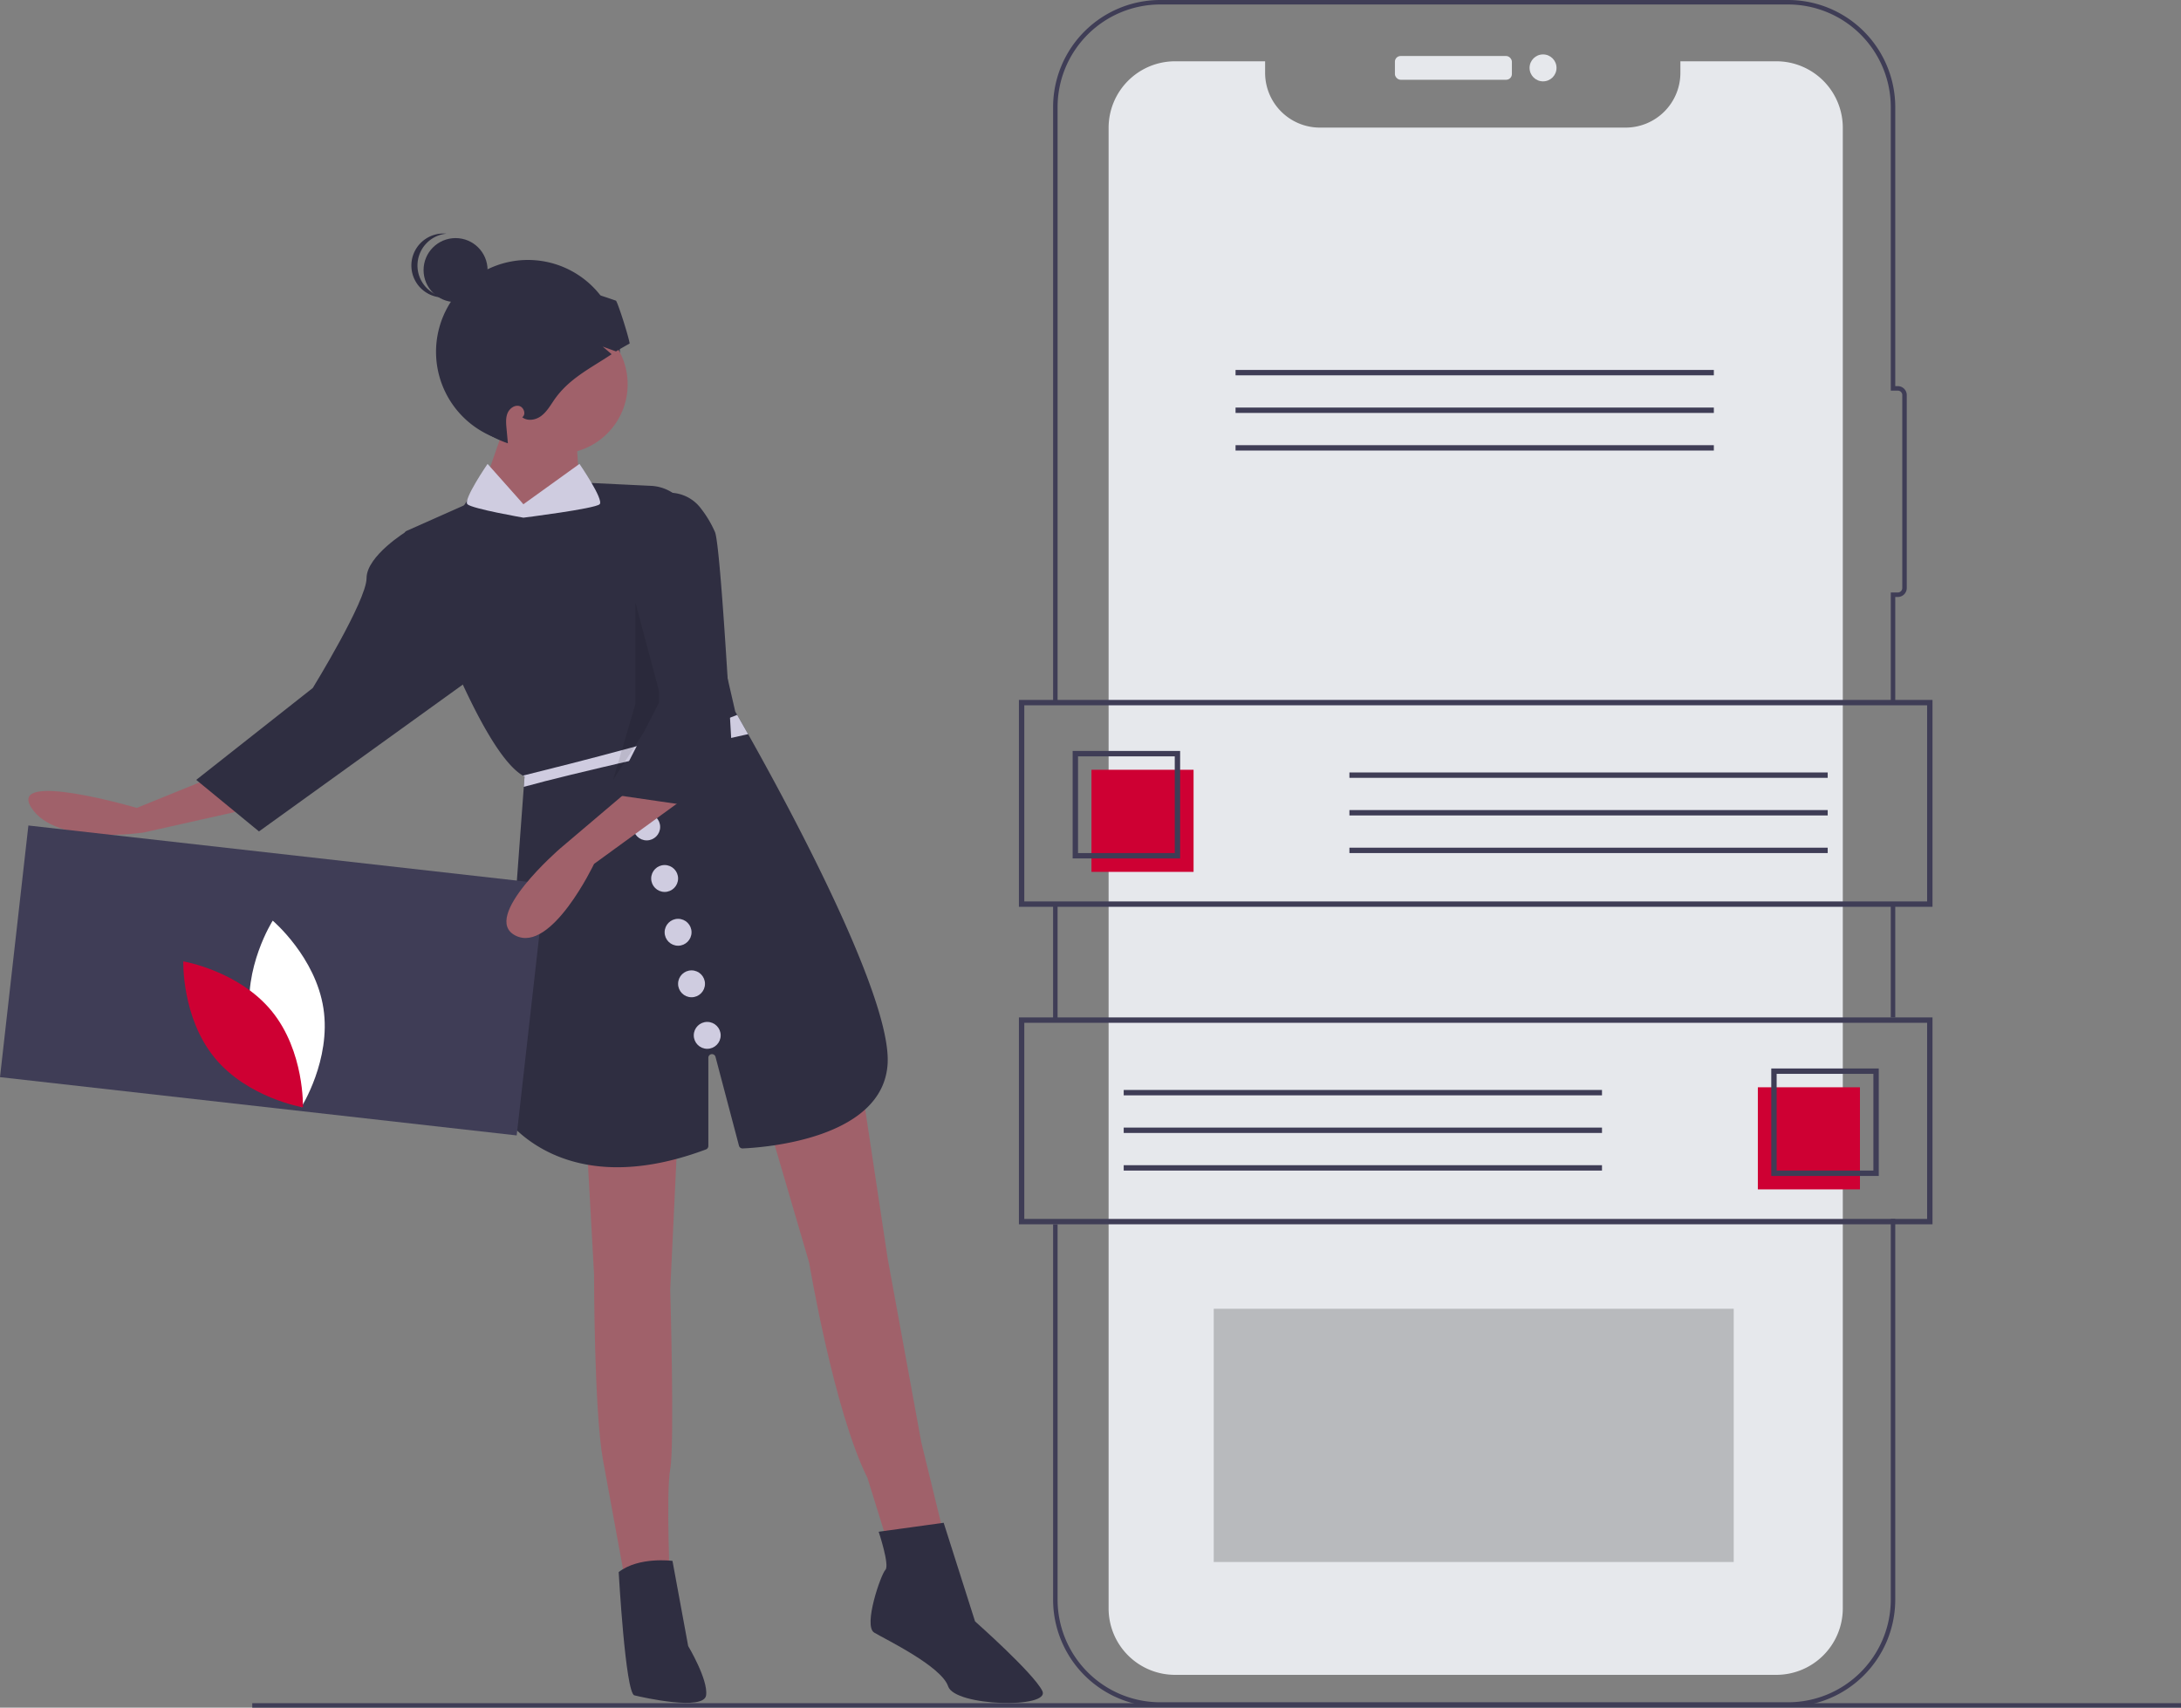 <svg id="e94cff1c-070e-4352-8eee-f869d5733252" data-name="Layer 1" xmlns="http://www.w3.org/2000/svg" width="973.122" height="762" viewBox="0 0 973.122 762"><rect x="0" y="0" width="973.122" height="762" fill="#808080" stroke="none"/><title>share_online</title><path d="M389.988,226a40.978,40.978,0,0,1-46.449,40.633,3.321,3.321,0,0,1-.572-.086,36.971,36.971,0,0,1-4.402-.895c-.96-.237-1.899-.529-2.827-.852a41.001,41.001,0,1,1,49.027-58.835,39.666,39.666,0,0,1,2.999,6.689,40.107,40.107,0,0,1,1.834,7.725,36.998,36.998,0,0,1,.367,4.262C389.977,225.094,389.988,225.536,389.988,226Z" transform="translate(-113.439 -69)" fill="#2f2e41"/><path d="M206.488,416.5l-32,13s-58-17-47,0,50,11,50,11l49-11Z" transform="translate(-113.439 -69)" fill="#a0616a"/><path d="M375.488,583.5l3,54s0,61,4,83,11,60,11,60l19-2s-2-43,0-54,0-80,0-80l3-63Z" transform="translate(-113.439 -69)" fill="#a0616a"/><path d="M457.488,574.5l17,58s11,66,26,96l9,29,25-4-10-41-15-82-11-73Z" transform="translate(-113.439 -69)" fill="#a0616a"/><path d="M413.488,765.5s-15-2-24,5c0,0,3,54,7,55s31,7,32,0-8-22-8-22Z" transform="translate(-113.439 -69)" fill="#2f2e41"/><path d="M505.488,752.5s5,15,3,17-10,25-5,28,30,15,33,24,46,10,42,2-30-31-30-31l-14-44Z" transform="translate(-113.439 -69)" fill="#2f2e41"/><circle cx="249.049" cy="171.5" r="31" fill="#a0616a"/><path d="M339.988,255l-15,43,51,8s-9-41-3-51S339.988,255,339.988,255Z" transform="translate(-113.439 -69)" fill="#a0616a"/><path d="M509.488,543.5c-1.83,33.858-55.577,37.57-64.692,37.957a1.621,1.621,0,0,1-1.638-1.207l-10.478-39.665a1.623,1.623,0,0,0-3.192.414v39.374a1.639,1.639,0,0,1-1.061,1.529c-63.038,23.594-88.712-12.391-91.65-16.938a1.606,1.606,0,0,1-.25-.992L347.148,420.11l.34-4.61c-.24-.12-.48-.25-.73-.4-20.405-11.832-48.857-95.361-52.808-107.205a1.619,1.619,0,0,1,.882-1.993l25.232-11.214a1.623,1.623,0,0,0,.684-.572l9.43-13.905a1.619,1.619,0,0,1,2.594-.12c3.388,4.129,11.449,11.473,13.957,13.73a1.614,1.614,0,0,0,1.701.289l23.471-9.702a1.623,1.623,0,0,1,.698-.121l31.341,1.511a19.226,19.226,0,0,1,17.811,14.894l19.681,85.57a1.566,1.566,0,0,0,.172.441c.136.236.39.673.752,1.296.95,1.64,2.64,4.6,4.88,8.59C463.948,426.25,511.138,513.03,509.488,543.5Z" transform="translate(-113.439 -69)" fill="#2f2e41"/><path d="M302.988,311l-8-5s-18,11-18,21-24,49-24,49l-52,41,28,23,93-67Z" transform="translate(-113.439 -69)" fill="#2f2e41"/><rect x="112.549" y="760" width="860.573" height="2" fill="#3f3d56"/><circle cx="203.269" cy="120.52" r="14.28" fill="#2f2e41"/><path d="M299.708,187.48a14.278,14.278,0,0,1,12.92-14.211c-.448-.042-.901-.069-1.36-.069a14.28,14.28,0,0,0,0,28.56c.459,0,.912-.026,1.36-.069A14.278,14.278,0,0,1,299.708,187.48Z" transform="translate(-113.439 -69)" fill="#2f2e41"/><path d="M382.36,223.65l5.928,2.156c1.837-1.153,5.934-3.432,6.092-3.523-.373-2.79-4.807-16.879-6.061-19.093-8.1-2.847-16.336-5.434-24.831-6.575-9.738-1.322-19.951-.667-28.875,3.468-8.913,4.123-16.347,12.065-18.392,21.668-1.005,4.7-.825,9.908-3.649,13.794a11.153,11.153,0,0,1-1.977,2.079,47.559,47.559,0,0,0,15.251,21.431,47.041,47.041,0,0,0,13.523,7.524l.678.237c0-.045-.011-.102-.011-.147-.034-.328-.056-.655-.09-.983-.169-1.887-.35-3.751-.52-5.637-.192-2.214-.384-4.519.429-6.586.825-2.067,2.982-3.785,5.151-3.321,2.18.463,3.287,3.796,1.446,5.039,2.327,1.841,5.863,1.277,8.269-.441,2.418-1.728,3.999-4.338,5.649-6.801,6.568-9.834,16.118-14.33,25.969-20.877Z" transform="translate(-113.439 -69)" fill="#2f2e41"/><path d="M347.148,420.11l.34-4.61c-.24-.12-.48-.25-.73-.4,20.59-5.08,76.34-19.14,95.6-27.1.95,1.64,2.64,4.6,4.88,8.59C422.988,401.95,367.938,414.28,347.148,420.11Z" transform="translate(-113.439 -69)" fill="#cfcce0"/><rect x="119.041" y="450.003" width="232" height="113" transform="translate(-55.182 -92.154) rotate(6.436)" fill="#3f3d56"/><path d="M225.228,523.929C228.746,546.918,247.859,563.066,247.859,563.066s13.408-21.125,9.889-44.114-22.631-39.137-22.631-39.137S221.709,500.939,225.228,523.929Z" transform="translate(-113.439 -69)" fill="#fff"/><path d="M234.637,520.135c14.741,17.988,13.969,42.997,13.969,42.997s-24.673-4.156-39.415-22.144-13.969-42.997-13.969-42.997S219.895,502.146,234.637,520.135Z" transform="translate(-113.439 -69)" fill="#ce0033"/><polygon points="283.549 269 295.549 314 273.549 348 283.549 314 283.549 269" opacity="0.1"/><path d="M330.988,276s-11,16-9,18,25,6,25,6v-6Z" transform="translate(-113.439 -69)" fill="#cfcce0"/><path d="M371.988,276s11,16,9,18-34,6-34,6v-6Z" transform="translate(-113.439 -69)" fill="#cfcce0"/><circle cx="315.549" cy="462" r="6" fill="#cfcce0"/><circle cx="308.549" cy="439" r="6" fill="#cfcce0"/><circle cx="302.549" cy="416" r="6" fill="#cfcce0"/><circle cx="296.549" cy="392" r="6" fill="#cfcce0"/><circle cx="288.549" cy="369" r="6" fill="#cfcce0"/><path d="M396.488,419.5l-33,28s-36,31-20,39,35-32,35-32l44-32Z" transform="translate(-113.439 -69)" fill="#a0616a"/><path d="M407.488,289.5h0a17.529,17.529,0,0,1,18.726,6.437A48.669,48.669,0,0,1,432.488,306.5c3,8,9,125,9,125l-55-8,21-41Z" transform="translate(-113.439 -69)" fill="#2f2e41"/><path d="M584.313,382.331" transform="translate(-113.439 -69)" fill="none" stroke="#3f3d56" stroke-miterlimit="10" stroke-width="2"/><path d="M584.313,472.472" transform="translate(-113.439 -69)" fill="none" stroke="#3f3d56" stroke-miterlimit="10" stroke-width="2"/><rect x="469.874" y="403.473" width="2" height="51.59" fill="#3f3d56"/><path d="M911.279,830.592H631.088a47.835,47.835,0,0,1-47.774-47.788V615.314h2V782.804a45.833,45.833,0,0,0,45.774,45.788H911.279a45.839,45.839,0,0,0,45.788-45.788V612.917h2V782.804A47.842,47.842,0,0,1,911.279,830.592Z" transform="translate(-113.439 -69)" fill="#3f3d56"/><rect x="843.628" y="403.614" width="2" height="50.385" fill="#3f3d56"/><path d="M958.067,472.614" transform="translate(-113.439 -69)" fill="none" stroke="#3f3d56" stroke-miterlimit="10" stroke-width="2"/><path d="M958.067,382.472" transform="translate(-113.439 -69)" fill="none" stroke="#3f3d56" stroke-miterlimit="10" stroke-width="2"/><path d="M959.067,382.473h-2V333.385h3.136a2.003,2.003,0,0,0,2.001-2.001V245.304a2.003,2.003,0,0,0-2.001-2.001h-3.136V116.775A45.833,45.833,0,0,0,911.279,71H631.088a45.827,45.827,0,0,0-45.774,45.775V382.331h-2V116.775A47.829,47.829,0,0,1,631.088,69H911.279a47.835,47.835,0,0,1,47.788,47.775V241.303h1.136a4.006,4.006,0,0,1,4.001,4.001v86.08a4.006,4.006,0,0,1-4.001,4.001h-1.136Z" transform="translate(-113.439 -69)" fill="#3f3d56"/><rect x="622.383" y="24.993" width="52.192" height="10.598" rx="2.542" fill="#e6e8ec"/><circle cx="688.478" cy="30.292" r="6.011" fill="#e6e8ec"/><path d="M935.662,126.027V786.682a29.685,29.685,0,0,1-29.685,29.672H637.765a29.633,29.633,0,0,1-29.685-29.672V126.027a29.684,29.684,0,0,1,29.685-29.685h40.143v5.151A24.443,24.443,0,0,0,702.351,125.936H838.757a24.443,24.443,0,0,0,24.442-24.443V96.343h42.778A29.675,29.675,0,0,1,935.662,126.027Z" transform="translate(-113.439 -69)" fill="#e6e8ec"/><rect x="541.549" y="584" width="232" height="113" opacity="0.2"/><path d="M975.684,473.635H568.059v-92.315H975.684Zm-405.227-2.398h402.829V383.718h-402.829Z" transform="translate(-113.439 -69)" fill="#3f3d56"/><rect x="486.99" y="343.491" width="45.558" height="45.558" fill="#ce0033"/><path d="M639.993,452.055H592.037V404.099h47.956Zm-45.558-2.398h43.16V406.497H594.435Z" transform="translate(-113.439 -69)" fill="#3f3d56"/><rect x="602.084" y="344.69" width="213.403" height="2.398" fill="#3f3d56"/><rect x="602.084" y="361.474" width="213.403" height="2.398" fill="#3f3d56"/><rect x="602.084" y="378.259" width="213.403" height="2.398" fill="#3f3d56"/><path d="M975.684,615.314H568.059v-92.315H975.684Zm-405.227-2.398h402.829v-87.519h-402.829Z" transform="translate(-113.439 -69)" fill="#3f3d56"/><rect x="897.755" y="554.171" width="45.558" height="45.558" transform="translate(1727.63 1084.899) rotate(-180)" fill="#ce0033"/><path d="M951.706,593.734H903.75V545.778h47.956Zm-45.558-2.398h43.16V548.176H906.148Z" transform="translate(-113.439 -69)" fill="#3f3d56"/><rect x="501.377" y="486.37" width="213.403" height="2.398" fill="#3f3d56"/><rect x="501.377" y="503.154" width="213.403" height="2.398" fill="#3f3d56"/><rect x="501.377" y="519.939" width="213.403" height="2.398" fill="#3f3d56"/><rect x="551.281" y="165.08" width="213.403" height="2.398" fill="#3f3d56"/><rect x="551.281" y="181.864" width="213.403" height="2.398" fill="#3f3d56"/><rect x="551.281" y="198.649" width="213.403" height="2.398" fill="#3f3d56"/></svg>